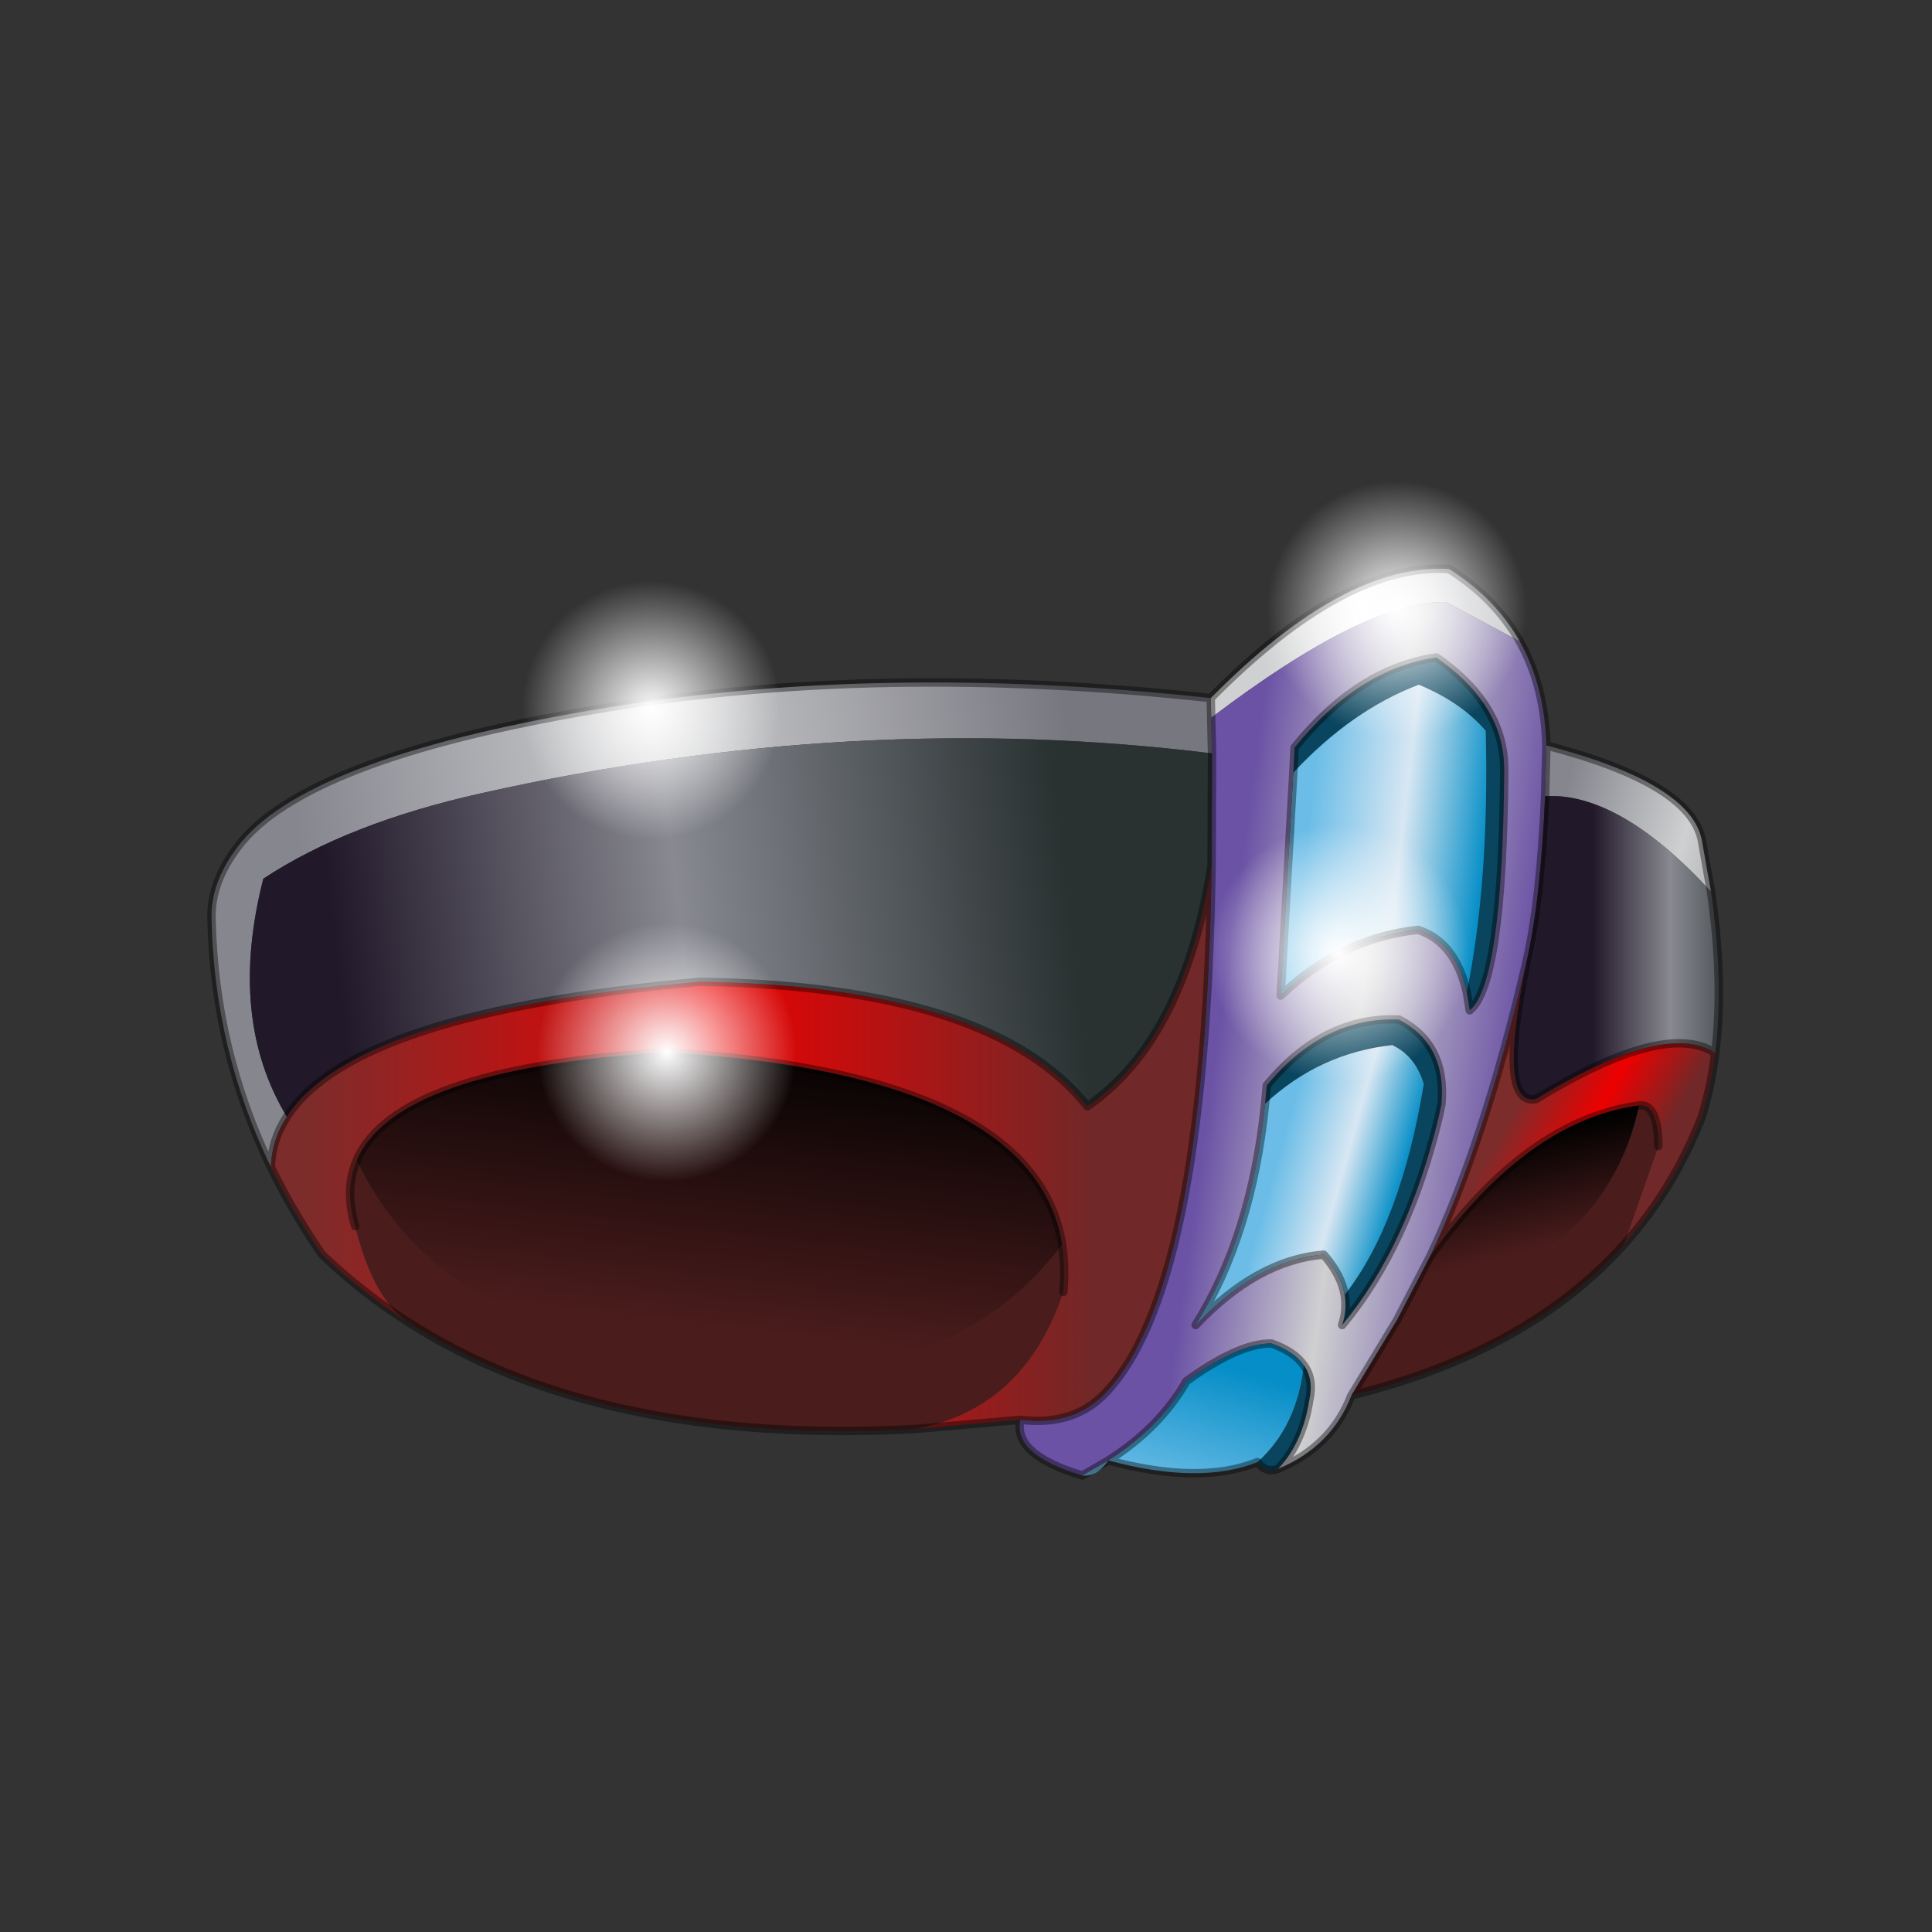 <?xml version="1.0" encoding="UTF-8" standalone="no"?>
<svg xmlns:xlink="http://www.w3.org/1999/xlink" height="440.0px" width="440.0px" xmlns="http://www.w3.org/2000/svg">
  <rect width="100%" height="100%" fill="#333333" stroke="none"/>
  <g transform="matrix(10.0, 0.0, 0.0, 10.0, 0.0, 0.0)">
    <use height="44.0" transform="matrix(0.909, 0.0, 0.0, 0.909, 2.0, 2.0)" width="44.0" xlink:href="#sprite0"/>
  </g>
  <defs>
    <g id="sprite0" transform="matrix(1.0, 0.0, 0.0, 1.0, 0.0, 0.0)">
      <use height="44.0" transform="matrix(1.0, 0.0, 0.0, 1.0, 0.0, 0.0)" width="44.0" xlink:href="#shape0"/>
      <use height="122.25" transform="matrix(0.211, 0.0, 0.0, 0.21, 2.994, 9.2)" width="179.95" xlink:href="#sprite1"/>
    </g>
    <g id="shape0" transform="matrix(1.0, 0.0, 0.0, 1.0, 0.0, 0.0)">
      <path d="M44.0 44.0 L0.0 44.0 0.0 0.0 44.0 0.0 44.0 44.0" fill="#43adca" fill-opacity="0.0" fill-rule="evenodd" stroke="none"/>
    </g>
    <g id="sprite1" transform="matrix(1.0, 0.0, 0.0, 1.0, 0.5, 0.0)">
      <use height="109.2" transform="matrix(1.0, 0.0, 0.0, 1.0, -0.5, 13.05)" width="179.95" xlink:href="#shape1"/>
      <use height="37.0" transform="matrix(1.0, 0.0, 0.0, 1.0, 122.25, 0.0)" width="37.0" xlink:href="#sprite2"/>
      <use height="37.0" transform="matrix(1.0, 0.0, 0.0, 1.0, 115.35, 41.0)" width="37.0" xlink:href="#sprite2"/>
      <use height="37.0" transform="matrix(1.0, 0.0, 0.0, 1.0, 33.75, 11.95)" width="37.0" xlink:href="#sprite2"/>
      <use height="37.0" transform="matrix(1.0, 0.0, 0.0, 1.0, 35.55, 52.75)" width="37.0" xlink:href="#sprite2"/>
    </g>
    <g id="shape1" transform="matrix(1.0, 0.0, 0.0, 1.0, 0.5, -13.05)">
      <path d="M149.05 64.1 Q151.75 50.8 151.3 32.9 148.4 29.5 143.35 27.4 135.35 30.45 128.45 37.9 L128.6 34.9 Q136.2 25.45 145.45 24.15 152.9 29.35 153.45 36.35 L153.5 37.6 Q153.3 63.1 149.4 66.25 L149.05 64.1 M129.7 108.6 Q130.9 110.25 130.35 112.75 129.55 117.9 126.65 120.95 125.2 121.5 124.2 120.15 128.9 115.9 129.7 108.6 M134.55 100.2 Q141.2 91.7 143.95 75.05 142.95 71.7 140.2 70.4 131.55 71.35 125.1 77.4 L125.3 75.2 Q132.1 66.95 141.0 67.35 146.65 70.3 146.05 77.4 L145.75 78.85 Q142.05 94.4 134.25 103.8 134.85 102.0 134.55 100.2" fill="#09455e" fill-rule="evenodd" stroke="none"/>
      <path d="M128.45 37.9 Q135.35 30.45 143.35 27.4 148.4 29.5 151.3 32.9 151.75 50.8 149.05 64.1 147.7 58.1 143.25 56.65 134.1 57.65 126.95 64.5 L128.45 37.9" fill="url(#gradient0)" fill-rule="evenodd" stroke="none"/>
      <path d="M155.35 22.25 L146.6 17.55 Q137.2 17.25 118.7 31.35 L118.65 29.0 Q134.5 12.85 146.95 13.6 152.45 17.1 155.35 22.25" fill="url(#gradient1)" fill-rule="evenodd" stroke="none"/>
      <path d="M149.05 64.1 L149.4 66.25 Q153.3 63.1 153.5 37.6 L153.45 36.35 Q152.9 29.35 145.45 24.15 136.2 25.45 128.6 34.9 L128.45 37.9 126.95 64.5 Q134.1 57.65 143.25 56.65 147.7 58.1 149.05 64.1 M118.7 31.35 Q137.2 17.25 146.6 17.55 L155.35 22.25 Q158.3 27.55 158.5 34.65 L158.35 40.7 Q157.8 53.4 156.1 60.65 151.1 82.15 144.7 95.6 L140.8 103.15 135.35 112.2 Q133.0 118.3 126.65 120.95 129.55 117.9 130.35 112.75 130.9 110.25 129.7 108.6 128.55 106.95 125.85 106.0 122.0 105.95 115.75 110.5 112.65 116.0 106.5 119.95 L103.4 121.75 Q95.1 119.25 96.05 115.1 102.1 115.85 105.8 112.25 118.0 100.15 118.75 48.95 L118.8 35.6 118.7 31.35 M134.55 100.2 Q134.85 102.0 134.25 103.8 142.05 94.4 145.75 78.85 L146.05 77.4 Q146.65 70.3 141.0 67.35 132.1 66.95 125.3 75.2 L125.1 77.4 Q123.5 93.15 116.85 103.8 124.15 96.05 132.05 95.4 134.15 97.8 134.55 100.2" fill="url(#gradient2)" fill-rule="evenodd" stroke="none"/>
      <path d="M118.65 29.0 L118.7 31.35 118.8 35.6 Q76.55 30.35 32.05 40.35 16.15 43.9 6.15 50.55 1.9 67.25 8.95 78.95 7.15 81.7 7.05 84.95 0.35 71.05 0.0 55.4 -0.15 51.05 3.1 46.75 10.9 36.3 45.1 30.45 78.8 24.65 118.65 29.0" fill="url(#gradient3)" fill-rule="evenodd" stroke="none"/>
      <path d="M118.8 35.6 L118.75 48.95 Q115.45 69.8 104.0 77.7 92.65 63.35 58.0 62.85 16.9 66.5 8.95 78.95 1.9 67.25 6.15 50.55 16.15 43.9 32.05 40.35 76.55 30.35 118.8 35.6" fill="url(#gradient4)" fill-rule="evenodd" stroke="none"/>
      <path d="M158.35 40.7 L158.5 34.65 Q175.55 39.1 176.95 45.9 L178.05 52.1 Q167.15 40.2 158.35 40.7" fill="url(#gradient5)" fill-rule="evenodd" stroke="none"/>
      <path d="M156.1 60.65 Q157.8 53.4 158.35 40.7 167.15 40.2 178.05 52.1 179.6 62.85 178.55 71.35 172.65 67.4 157.25 76.85 152.65 77.65 156.1 60.65" fill="url(#gradient6)" fill-rule="evenodd" stroke="none"/>
      <path d="M144.7 95.6 Q151.1 82.15 156.1 60.65 152.65 77.65 157.25 76.85 172.65 67.4 178.55 71.35 178.05 75.5 176.9 79.1 173.55 87.65 167.7 94.2 L171.8 82.45 Q171.75 77.3 169.5 77.6 156.25 79.4 144.7 95.6" fill="url(#gradient7)" fill-rule="evenodd" stroke="none"/>
      <path d="M135.35 112.2 L140.8 103.15 Q165.6 96.55 169.5 77.6 171.75 77.3 171.8 82.45 L167.7 94.2 Q156.25 107.0 135.35 112.2 M101.0 94.2 Q101.4 96.85 101.15 99.85 96.5 113.8 83.6 116.2 46.1 118.2 23.2 103.35 19.15 100.55 17.05 92.0 15.75 87.6 17.25 84.15 26.4 103.5 54.15 108.25 86.15 113.85 101.0 94.2" fill="#4a1c1c" fill-rule="evenodd" stroke="none"/>
      <path d="M125.1 77.4 Q131.55 71.35 140.2 70.4 142.95 71.7 143.95 75.05 141.2 91.7 134.55 100.2 134.15 97.8 132.05 95.4 124.15 96.05 116.85 103.8 123.5 93.15 125.1 77.4" fill="url(#gradient8)" fill-rule="evenodd" stroke="none"/>
      <path d="M140.8 103.15 L144.7 95.6 Q156.25 79.4 169.5 77.6 165.6 96.55 140.8 103.15" fill="url(#gradient9)" fill-rule="evenodd" stroke="none"/>
      <path d="M118.75 48.95 Q118.0 100.15 105.8 112.25 102.1 115.85 96.05 115.1 L83.6 116.2 Q96.5 113.8 101.15 99.85 101.4 96.85 101.0 94.2 97.75 73.9 54.05 71.25 21.9 73.2 17.25 84.15 15.75 87.6 17.05 92.0 19.15 100.55 23.2 103.35 17.7 99.8 13.1 95.35 9.6 90.25 7.05 84.95 7.15 81.7 8.95 78.95 16.9 66.5 58.0 62.85 92.65 63.35 104.0 77.7 115.45 69.8 118.75 48.95" fill="url(#gradient10)" fill-rule="evenodd" stroke="none"/>
      <path d="M103.4 121.75 L106.5 119.95 Q112.65 116.0 115.75 110.5 122.0 105.95 125.85 106.0 128.55 106.95 129.7 108.6 128.9 115.9 124.2 120.15 117.35 122.9 106.5 119.95 105.1 121.95 103.4 121.75" fill="url(#gradient11)" fill-rule="evenodd" stroke="none"/>
      <path d="M17.25 84.15 Q21.9 73.2 54.05 71.25 97.75 73.9 101.0 94.2 86.15 113.85 54.15 108.25 26.4 103.5 17.25 84.15" fill="url(#gradient12)" fill-rule="evenodd" stroke="none"/>
      <path d="M149.05 64.1 L149.4 66.25 Q153.3 63.1 153.5 37.6 L153.45 36.35 Q152.9 29.35 145.45 24.15 136.2 25.45 128.6 34.9 L128.45 37.9 126.95 64.5 Q134.1 57.65 143.25 56.65 147.7 58.1 149.05 64.1 M155.35 22.25 Q152.45 17.1 146.95 13.6 134.5 12.85 118.65 29.0 L118.7 31.35 118.8 35.6 118.75 48.95 Q118.0 100.15 105.8 112.25 102.1 115.85 96.05 115.1 95.1 119.25 103.4 121.75 L106.5 119.95 Q112.65 116.0 115.75 110.5 122.0 105.95 125.85 106.0 128.55 106.95 129.7 108.6 130.9 110.25 130.35 112.75 129.55 117.9 126.65 120.95 133.0 118.3 135.35 112.2 L140.8 103.15 144.7 95.6 Q151.1 82.15 156.1 60.65 157.8 53.4 158.35 40.7 L158.5 34.65 Q158.3 27.55 155.35 22.25 M178.05 52.1 L176.95 45.9 Q175.55 39.1 158.5 34.65 M167.7 94.2 Q173.55 87.65 176.9 79.1 178.05 75.5 178.55 71.35 172.65 67.4 157.25 76.85 152.65 77.65 156.1 60.65 M169.5 77.6 Q171.75 77.3 171.8 82.45 M134.55 100.2 Q134.85 102.0 134.25 103.8 142.05 94.4 145.75 78.85 L146.05 77.4 Q146.65 70.3 141.0 67.35 132.1 66.95 125.3 75.2 L125.1 77.4 Q123.5 93.15 116.85 103.8 124.15 96.05 132.05 95.4 134.15 97.8 134.55 100.2 M101.0 94.2 Q101.4 96.85 101.15 99.85 M83.6 116.2 L96.05 115.1 M106.5 119.95 Q117.35 122.9 124.2 120.15 125.2 121.5 126.65 120.95 M135.35 112.2 Q156.25 107.0 167.7 94.2 M144.7 95.6 Q156.25 79.4 169.5 77.6 M178.55 71.35 Q179.6 62.85 178.05 52.1 M8.95 78.95 Q16.9 66.5 58.0 62.85 92.65 63.35 104.0 77.7 115.45 69.8 118.75 48.95 M118.65 29.0 Q78.8 24.65 45.1 30.45 10.9 36.3 3.1 46.75 -0.15 51.05 0.0 55.4 0.35 71.05 7.05 84.95 7.15 81.7 8.95 78.95 M7.05 84.95 Q9.6 90.25 13.1 95.35 17.7 99.8 23.2 103.35 46.1 118.2 83.6 116.2 M17.05 92.0 Q15.75 87.6 17.25 84.15 21.9 73.2 54.05 71.25 97.75 73.9 101.0 94.2" fill="none" stroke="#000000" stroke-linecap="round" stroke-linejoin="round" stroke-opacity="0.4" stroke-width="1.0"/>
    </g>
    <linearGradient gradientTransform="matrix(0.013, 0.002, -0.003, 0.026, 141.0, 44.9)" gradientUnits="userSpaceOnUse" id="gradient0" spreadMethod="pad" x1="-819.2" x2="819.2">
      <stop offset="0.0" stop-color="#6bbde7"/>
      <stop offset="0.518" stop-color="#d8e7f3"/>
      <stop offset="1.0" stop-color="#008cc6"/>
    </linearGradient>
    <linearGradient gradientTransform="matrix(0.015, -0.004, 0.002, 0.007, 137.0, 21.15)" gradientUnits="userSpaceOnUse" id="gradient1" spreadMethod="pad" x1="-819.2" x2="819.2">
      <stop offset="0.0" stop-color="#cfd0d1"/>
      <stop offset="0.518" stop-color="#ffffff"/>
      <stop offset="1.0" stop-color="#cbcccf"/>
    </linearGradient>
    <linearGradient gradientTransform="matrix(0.021, 0.003, -0.009, 0.066, 136.75, 71.3)" gradientUnits="userSpaceOnUse" id="gradient2" spreadMethod="pad" x1="-819.2" x2="819.2">
      <stop offset="0.0" stop-color="#6b52a5"/>
      <stop offset="0.471" stop-color="#cfd0d1"/>
      <stop offset="1.0" stop-color="#6f57a6"/>
    </linearGradient>
    <linearGradient gradientTransform="matrix(0.056, -0.007, 0.004, 0.029, 58.05, 54.2)" gradientUnits="userSpaceOnUse" id="gradient3" spreadMethod="pad" x1="-819.2" x2="819.2">
      <stop offset="0.0" stop-color="#85868e"/>
      <stop offset="0.471" stop-color="#cfd0d1"/>
      <stop offset="1.0" stop-color="#777780"/>
    </linearGradient>
    <linearGradient gradientTransform="matrix(0.053, -0.005, 0.003, 0.027, 58.7, 60.45)" gradientUnits="userSpaceOnUse" id="gradient4" spreadMethod="pad" x1="-819.2" x2="819.2">
      <stop offset="0.0" stop-color="#211829"/>
      <stop offset="0.471" stop-color="#888991"/>
      <stop offset="1.0" stop-color="#293131"/>
    </linearGradient>
    <linearGradient gradientTransform="matrix(0.019, 0.005, -0.002, 0.007, 175.9, 45.35)" gradientUnits="userSpaceOnUse" id="gradient5" spreadMethod="pad" x1="-819.2" x2="819.2">
      <stop offset="0.0" stop-color="#85868e"/>
      <stop offset="0.471" stop-color="#cfd0d1"/>
      <stop offset="1.0" stop-color="#777780"/>
    </linearGradient>
    <linearGradient gradientTransform="matrix(0.012, 0.0, 0.0, 0.022, 173.8, 58.8)" gradientUnits="userSpaceOnUse" id="gradient6" spreadMethod="pad" x1="-819.2" x2="819.2">
      <stop offset="0.0" stop-color="#211829"/>
      <stop offset="0.471" stop-color="#888991"/>
      <stop offset="1.0" stop-color="#293131"/>
    </linearGradient>
    <linearGradient gradientTransform="matrix(0.009, 0.005, -0.017, 0.03, 156.8, 91.7)" gradientUnits="userSpaceOnUse" id="gradient7" spreadMethod="pad" x1="-819.2" x2="819.2">
      <stop offset="0.0" stop-color="#7c2c2b"/>
      <stop offset="0.51" stop-color="#ee0000"/>
      <stop offset="1.0" stop-color="#712828"/>
    </linearGradient>
    <linearGradient gradientTransform="matrix(0.009, 0.002, -0.007, 0.025, 133.65, 86.8)" gradientUnits="userSpaceOnUse" id="gradient8" spreadMethod="pad" x1="-819.2" x2="819.2">
      <stop offset="0.0" stop-color="#6bbde7"/>
      <stop offset="0.518" stop-color="#d8e7f3"/>
      <stop offset="1.0" stop-color="#008cc6"/>
    </linearGradient>
    <linearGradient gradientTransform="matrix(-0.002, -0.008, 0.02, -0.005, 154.55, 88.3)" gradientUnits="userSpaceOnUse" id="gradient9" spreadMethod="pad" x1="-819.2" x2="819.2">
      <stop offset="0.0" stop-color="#4a1c1c"/>
      <stop offset="1.0" stop-color="#000000"/>
    </linearGradient>
    <linearGradient gradientTransform="matrix(0.057, 0.0, 0.0, 0.041, 58.05, 82.65)" gradientUnits="userSpaceOnUse" id="gradient10" spreadMethod="pad" x1="-819.2" x2="819.2">
      <stop offset="0.0" stop-color="#7c2c2b"/>
      <stop offset="0.51" stop-color="#ee0000"/>
      <stop offset="1.0" stop-color="#712828"/>
    </linearGradient>
    <linearGradient gradientTransform="matrix(-0.005, 0.019, -0.014, -0.004, 115.1, 123.95)" gradientUnits="userSpaceOnUse" id="gradient11" spreadMethod="pad" x1="-819.2" x2="819.2">
      <stop offset="0.0" stop-color="#058ec7"/>
      <stop offset="0.518" stop-color="#6fbee7"/>
      <stop offset="1.0" stop-color="#008cc6"/>
    </linearGradient>
    <linearGradient gradientTransform="matrix(0.003, -0.022, 0.051, 0.006, 59.55, 85.55)" gradientUnits="userSpaceOnUse" id="gradient12" spreadMethod="pad" x1="-819.2" x2="819.2">
      <stop offset="0.0" stop-color="#4a1c1c"/>
      <stop offset="1.0" stop-color="#000000"/>
    </linearGradient>
    <g id="sprite2" transform="matrix(1.0, 0.0, 0.0, 1.0, 18.5, 18.5)">
      <use height="37.0" transform="matrix(1.0, 0.0, 0.0, 1.0, -18.5, -18.5)" width="37.0" xlink:href="#shape2"/>
    </g>
    <g id="shape2" transform="matrix(1.0, 0.0, 0.0, 1.0, 18.5, 18.5)">
      <path d="M13.05 -13.1 Q18.5 -7.65 18.5 0.0 18.5 7.65 13.05 13.05 7.65 18.5 0.0 18.5 -7.65 18.5 -13.1 13.05 -18.5 7.65 -18.5 0.0 -18.5 -7.65 -13.1 -13.1 -7.65 -18.5 0.0 -18.5 7.65 -18.5 13.05 -13.1" fill="url(#gradient13)" fill-rule="evenodd" stroke="none"/>
    </g>
    <radialGradient cx="0" cy="0" gradientTransform="matrix(0.024, 0.0, 0.0, 0.024, 0.0, 0.0)" gradientUnits="userSpaceOnUse" id="gradient13" r="819.2" spreadMethod="pad">
      <stop offset="0.0" stop-color="#ffffff"/>
      <stop offset="0.784" stop-color="#ffffff" stop-opacity="0.0"/>
    </radialGradient>
  </defs>
</svg>
